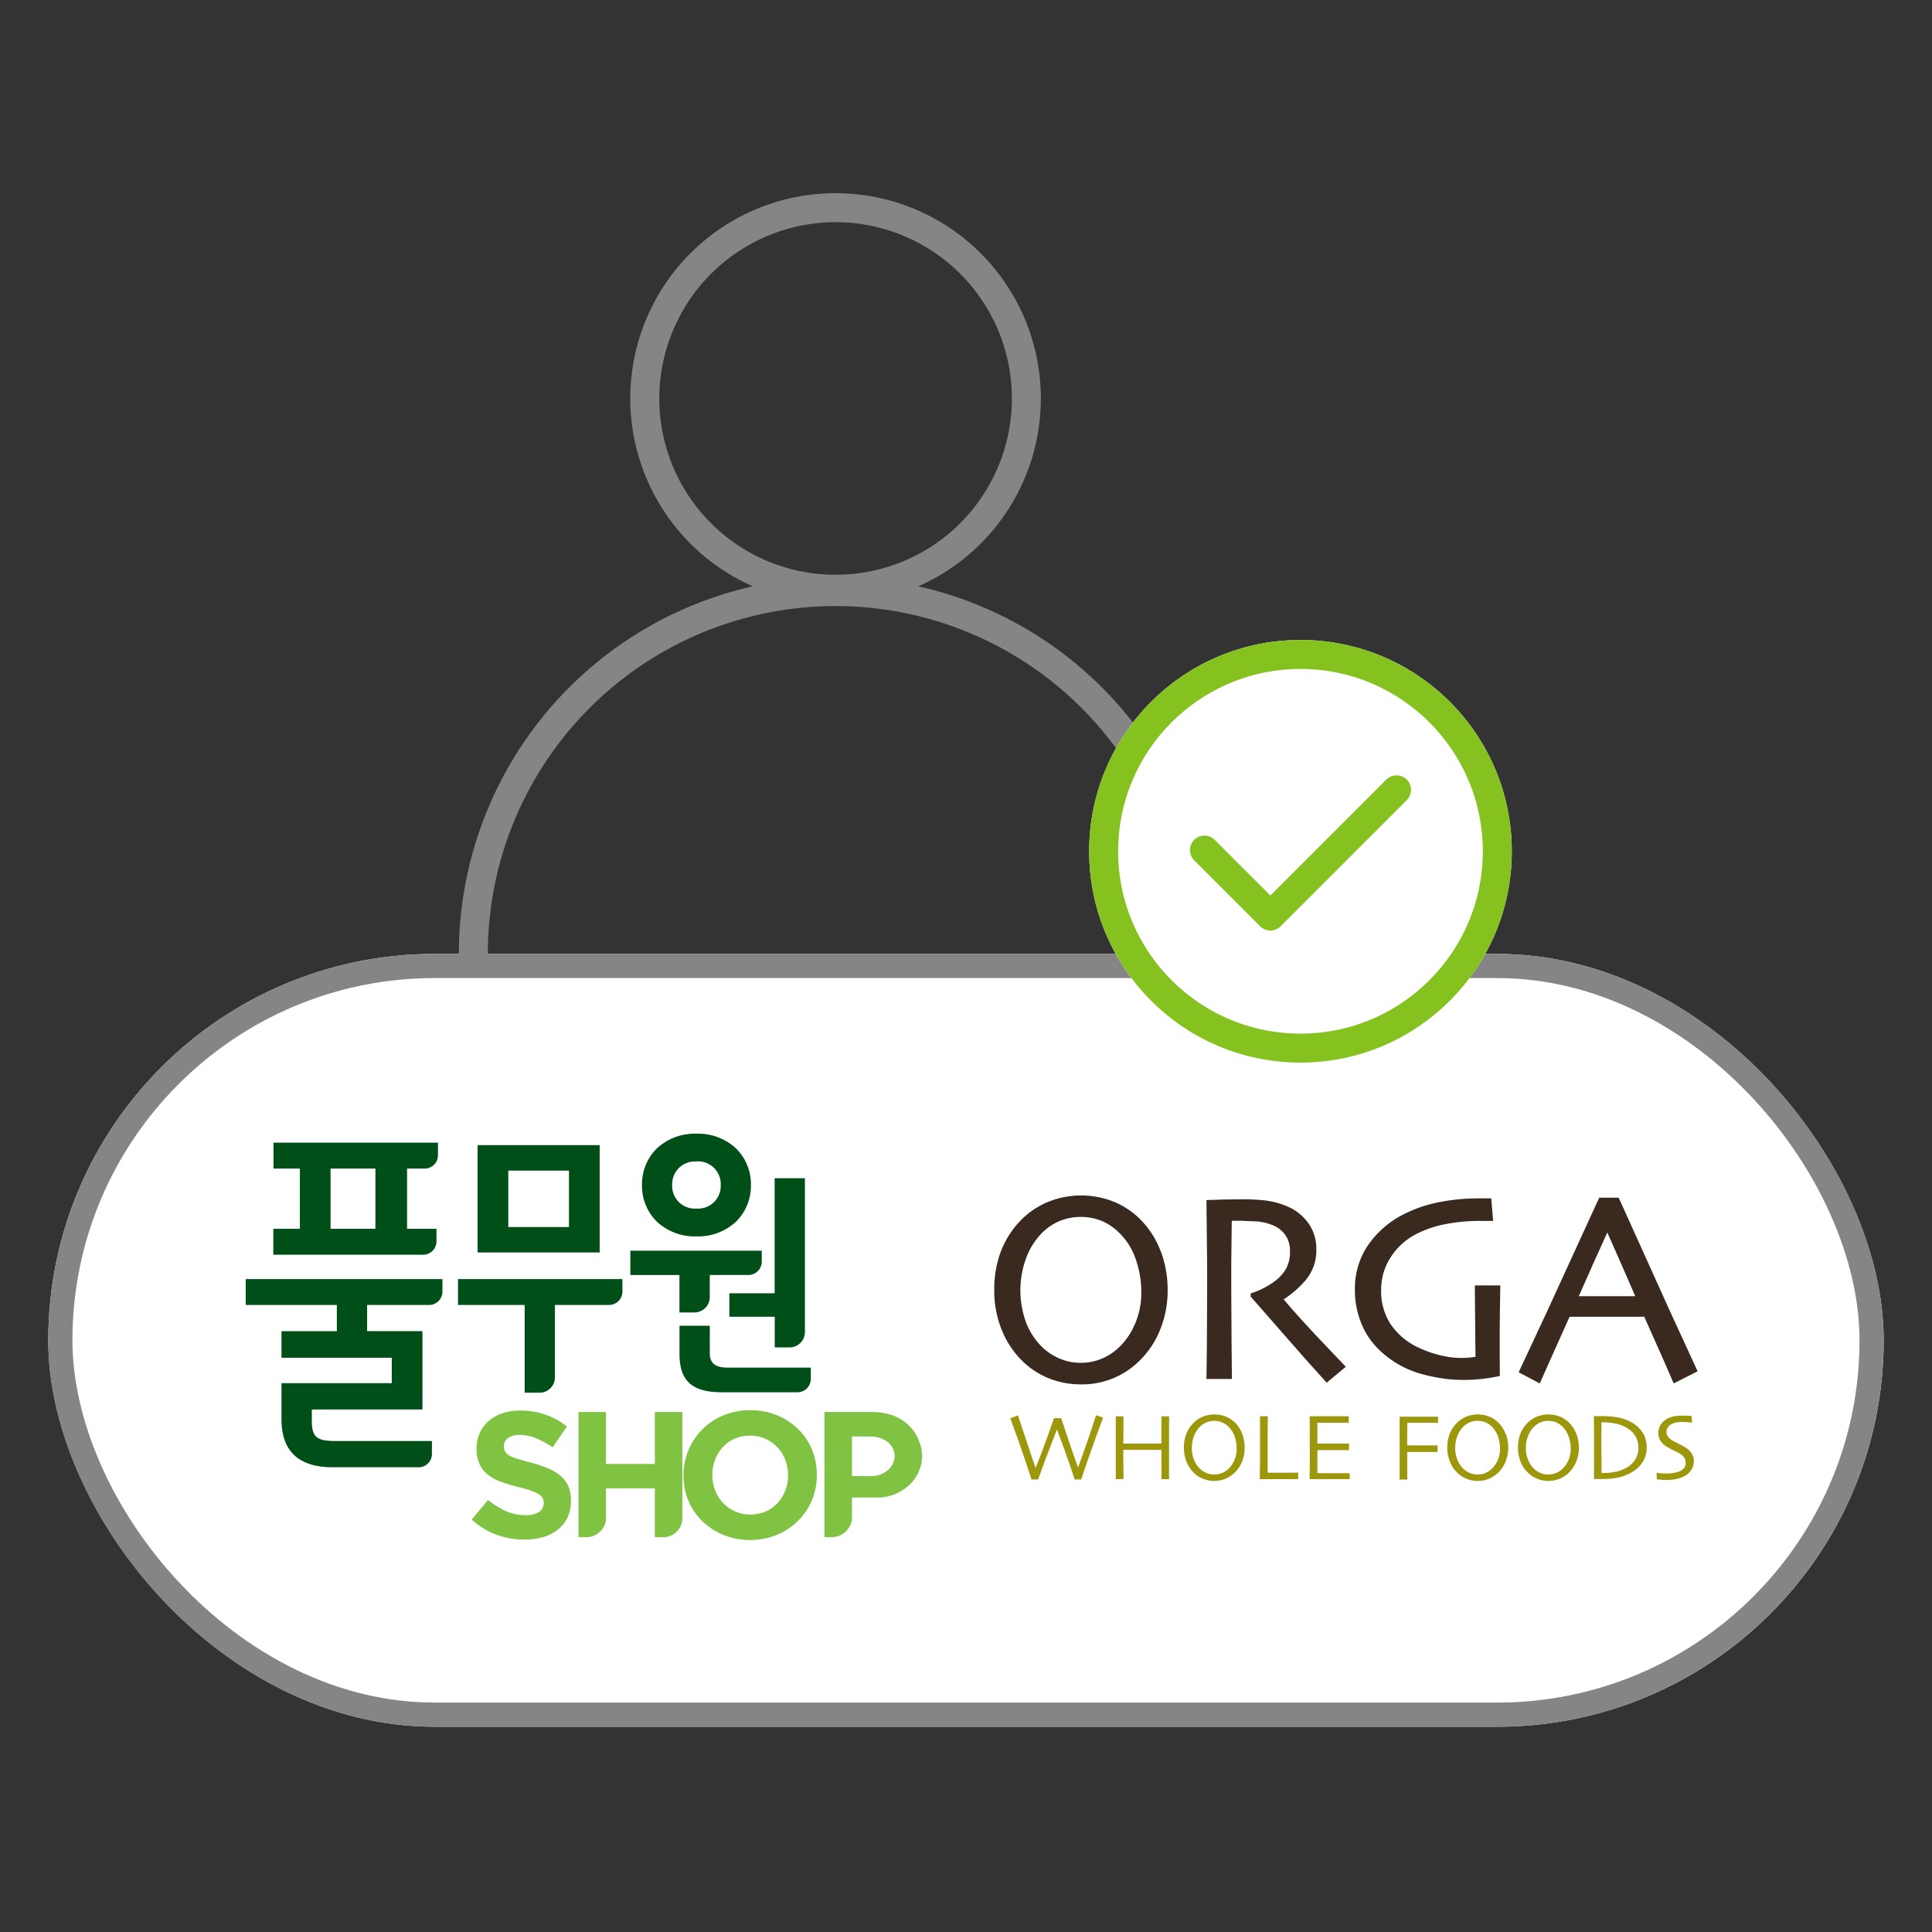 <svg xmlns="http://www.w3.org/2000/svg" width="80" height="80" viewBox="0 0 80 80">
    <rect x="0" y="0" width="80" height="80" fill="#333333" stroke="none"/>
    <defs>
        <clipPath id="clip-path">
            <path id="Clip_10" d="M0 16.823h28.012V0H0z" class="cls-1"/>
        </clipPath>
        <style>
            .cls-1{fill:none}.cls-2,.cls-4{fill:#fff;opacity:0}.cls-4{fill:#ececec}.cls-5{fill:#80c342}.cls-7{fill:#004f18}.cls-8{fill:#9c970b}.cls-9{fill:#39291e}.cls-13{stroke:none}
        </style>
    </defs>
    <g id="icon80_member_line_1" transform="translate(-26 -38)">
        <path id="Rectangle" d="M0 0H80V80H0z" class="cls-2" transform="translate(26 38)"/>
        <g id="그룹_45" transform="translate(0 -5.5)">
            <g id="그룹_43" transform="translate(4.411 -.5)">
                <g id="사각형_15" fill="#fff" stroke="#858585" transform="translate(23.588 83.5)">
                    <rect width="76" height="32" class="cls-13" rx="16"/>
                    <rect width="75" height="31" x=".5" y=".5" class="cls-1" rx="15.5"/>
                </g>
                <g id="logo" transform="translate(31.089 90.5)">
                    <g id="logo_pulmuone" transform="translate(-1)">
                        <path id="사각형_6" d="M0 0H32V18H0z" class="cls-4" transform="translate(-.5)"/>
                        <g id="_Header" transform="translate(.315)">
                            <g id="_Logo">
                                <g id="logo_Pulmuone_Shop">
                                    <path id="Rectangle-2" d="M0 0H29.35V17.611H0z" class="cls-2"/>
                                    <g id="pulmuone_green_new" transform="translate(1.359 .444)">
                                        <path id="Fill_1" d="M2.2 5.345a3.44 3.44 0 0 1-1.165-.2A3.079 3.079 0 0 1 0 4.513L.675 3.7a3.374 3.374 0 0 0 .731.46 1.951 1.951 0 0 0 .82.171 1 1 0 0 0 .553-.13.409.409 0 0 0 .2-.36V3.83a.452.452 0 0 0-.041-.2.415.415 0 0 0-.156-.16 1.649 1.649 0 0 0-.32-.148q-.2-.074-.532-.156a6.511 6.511 0 0 1-.715-.215 2.013 2.013 0 0 1-.543-.293 1.182 1.182 0 0 1-.346-.434A1.507 1.507 0 0 1 .2 1.581v-.015A1.5 1.5 0 0 1 .333.924 1.461 1.461 0 0 1 .705.43a1.674 1.674 0 0 1 .573-.319A2.3 2.3 0 0 1 2.012 0a3.106 3.106 0 0 1 1.05.171 3.046 3.046 0 0 1 .88.49l-.594.861a3.786 3.786 0 0 0-.683-.375A1.744 1.744 0 0 0 2 1.009a.808.808 0 0 0-.5.13.4.4 0 0 0-.167.323v.015a.466.466 0 0 0 .048.219.436.436 0 0 0 .175.167A1.646 1.646 0 0 0 1.9 2q.219.067.555.156a5.339 5.339 0 0 1 .7.234 1.968 1.968 0 0 1 .521.312A1.19 1.19 0 0 1 4 3.133a1.449 1.449 0 0 1 .108.587v.015a1.608 1.608 0 0 1-.14.687 1.412 1.412 0 0 1-.391.5 1.764 1.764 0 0 1-.6.312 2.6 2.6 0 0 1-.771.108" class="cls-5" transform="translate(9.36 11.464)"/>
                                        <path id="Fill_3" d="M2.754 5.374a2.85 2.85 0 0 1-1.106-.211 2.766 2.766 0 0 1-.872-.572A2.566 2.566 0 0 1 .2 3.745 2.687 2.687 0 0 1 0 2.7v-.013a2.635 2.635 0 0 1 .208-1.043A2.659 2.659 0 0 1 1.659.211 2.876 2.876 0 0 1 2.769 0a2.85 2.85 0 0 1 1.106.211 2.767 2.767 0 0 1 .872.572 2.572 2.572 0 0 1 .572.846 2.681 2.681 0 0 1 .2 1.043v.015a2.635 2.635 0 0 1-.204 1.043 2.656 2.656 0 0 1-1.451 1.433 2.875 2.875 0 0 1-1.11.211zm0-4.32a1.56 1.56 0 0 0-.635.126 1.463 1.463 0 0 0-.49.349 1.654 1.654 0 0 0-.32.516 1.714 1.714 0 0 0-.115.627v.015a1.742 1.742 0 0 0 .115.631 1.565 1.565 0 0 0 .824.872 1.52 1.52 0 0 0 .635.13 1.561 1.561 0 0 0 .632-.126 1.448 1.448 0 0 0 .494-.349 1.652 1.652 0 0 0 .319-.516 1.711 1.711 0 0 0 .115-.629v-.013a1.741 1.741 0 0 0-.115-.631 1.558 1.558 0 0 0-.828-.872 1.528 1.528 0 0 0-.631-.13z" class="cls-5" transform="translate(18.129 11.449)"/>
                                        <path id="Fill_5" d="M3.161 0v2.15H1.138V0H0v5.185h.281a.825.825 0 0 0 .857-.713V3.161h2.023v2.024h.3a.8.8 0 0 0 .839-.713V0z" class="cls-5" transform="translate(13.78 11.524)"/>
                                        <path id="Fill_7" d="M.268 5.184H0V0h1.966a2.57 2.57 0 0 1 .847.137 1.844 1.844 0 0 1 .635.374 1.66 1.66 0 0 1 .416.568 1.92 1.92 0 0 1 .183.731v.015a1.769 1.769 0 0 1-.209.78 1.689 1.689 0 0 1-.494.558 1.913 1.913 0 0 1-.668.318 1.887 1.887 0 0 1-.554.061h-.984v.916a.856.856 0 0 1-.87.726zm.871-4.173v1.644h.754a1.085 1.085 0 0 0 .723-.237.834.834 0 0 0 .293-.571v-.014a.78.78 0 0 0-.3-.6 1.227 1.227 0 0 0-.735-.218z" class="cls-5" transform="translate(23.965 11.524)"/>
                                        <path id="Clip_10-2" d="M0 16.823h28.012V0H0z" class="cls-1"/>
                                        <g id="pulmuone_green_new-2" clip-path="url(#clip-path)">
                                            <path id="Fill_9" d="M6.2 4.64H0V3.567h1.1V1.074H.007V0h6.811v.52a.554.554 0 0 1-.553.554h-.726v2.493h1.218v.52a.554.554 0 0 1-.557.553zM2.371 1.074v2.493h1.857V1.074z" class="cls-7" transform="translate(1.143 .371)"/>
                                            <path id="Fill_11" d="M7.157 7.791H3.593c-1.4 0-2.111-.667-2.111-1.982v-1.5h4.567V3.257H1.482v-1.1h2.292V1.071H0V0h8.146v.518a.554.554 0 0 1-.554.554H5.027v1.083h2.292V5.4H2.737v.437c0 .706.187.869 1 .869h3.974v.534a.554.554 0 0 1-.553.554" class="cls-7" transform="translate(0 6.02)"/>
                                            <path id="Fill_12" d="M2.5 7.006h-.62V5.737H0v-.974h1.875V0h1.254v6.372a.635.635 0 0 1-.635.634" class="cls-7" transform="translate(20.027 1.843)"/>
                                            <path id="Fill_13" d="M2.255 4.252a2.3 2.3 0 0 1-1.644-.615A2.083 2.083 0 0 1 0 2.126 2.085 2.085 0 0 1 .611.615 2.294 2.294 0 0 1 2.255 0 2.3 2.3 0 0 1 3.9.615a2.085 2.085 0 0 1 .611 1.512 2.083 2.083 0 0 1-.611 1.51 2.3 2.3 0 0 1-1.645.615zm0-3.1a.94.94 0 0 0-1.005.98.939.939 0 0 0 1.006.968.939.939 0 0 0 1.005-.978.94.94 0 0 0-1.005-.975z" class="cls-7" transform="translate(16.409)"/>
                                            <path id="Fill_14" d="M2.652 2.558h-.619V1.007H0V0h5.442v.453a.554.554 0 0 1-.553.553h-1.6v.917a.635.635 0 0 1-.634.634" class="cls-7" transform="translate(15.927 4.844)"/>
                                            <path id="Fill_15" d="M1.255 0v1.139c0 .4.217.593.722.593h3.461V2.2a.554.554 0 0 1-.553.554H1.744C.527 2.75 0 2.29 0 1.159V0z" class="cls-7" transform="translate(17.962 7.953)"/>
                                            <path id="Fill_16" d="M3.379 4.705H2.76V1.072H0V0h6.808v.518a.554.554 0 0 1-.553.553H4.013v3a.635.635 0 0 1-.634.634" class="cls-7" transform="translate(8.791 6.02)"/>
                                            <path id="Fill_17" d="M5.054 4.445H0V0h5.054v4.444zM1.27 1.055v2.337h2.513V1.055z" class="cls-7" transform="translate(9.603 .473)"/>
                                        </g>
                                    </g>
                                </g>
                            </g>
                        </g>
                    </g>
                    <g id="logo_orga" transform="translate(31.5)">
                        <path id="사각형_7" d="M0 0H30V18H0z" class="cls-4"/>
                        <g id="그룹_14" transform="translate(.167 3)">
                            <path id="패스_3" d="M101.439 372.145c-.218.574-.422 1.14-.613 1.692s-.286.842-.294.867h-.271c-.007-.025-.076-.233-.208-.621s-.308-.872-.525-1.448c-.189.477-.364.936-.525 1.371s-.244.671-.256.7h-.277c-.007-.038-.092-.292-.248-.763s-.365-1.063-.627-1.771l.319-.123c0 .018.082.246.226.687s.313.936.5 1.485l.012-.013c.2-.5.373-.963.522-1.382s.223-.637.23-.657h.3c.005.024.083.259.236.712s.3.893.462 1.327c.208-.566.382-1.064.524-1.489s.217-.653.221-.673l.289.1z" class="cls-8" transform="translate(-96.928 -362.944)"/>
                            <path id="패스_4" d="M201.579 375.593h-.319v-.431-.779h-1.579c0 .361 0 .632.005.816s0 .317 0 .394h-.318v-.415-1-.523-.662h.318v.582c0 .189-.006.374-.006.547h1.579v-.542-.587h.319q0 .293-.005.677V375.177c0 .204 0 .343.005.42z" class="cls-8" transform="translate(-194.334 -363.846)"/>
                            <path id="패스_5" d="M266.726 373.129a1.032 1.032 0 0 1-.24.357.853.853 0 0 1-.271.181.853.853 0 0 1-.649 0 .844.844 0 0 1-.262-.171 1.054 1.054 0 0 1-.25-.376 1.314 1.314 0 0 1-.09-.5 1.366 1.366 0 0 1 .087-.478 1.05 1.05 0 0 1 .242-.383.806.806 0 0 1 .275-.187.871.871 0 0 1 .649 0 .882.882 0 0 1 .261.175 1.02 1.02 0 0 1 .258.409 1.53 1.53 0 0 1 .084.5 1.174 1.174 0 0 1-.094.48zm.33-1.073a1.294 1.294 0 0 0-.29-.457 1.163 1.163 0 0 0-.386-.263 1.285 1.285 0 0 0-.488-.093 1.272 1.272 0 0 0-.492.1 1.154 1.154 0 0 0-.4.284 1.362 1.362 0 0 0-.274.442 1.554 1.554 0 0 0-.092.547 1.535 1.535 0 0 0 .116.6 1.292 1.292 0 0 0 .3.446 1.135 1.135 0 0 0 .386.247 1.211 1.211 0 0 0 1.328-.282 1.311 1.311 0 0 0 .281-.434 1.515 1.515 0 0 0 .106-.579 1.6 1.6 0 0 0-.1-.562z" class="cls-8" transform="translate(-256.779 -362.174)"/>
                            <path id="패스_6" d="M339.348 375.593h-1.589c0-.223 0-.449.007-.679v-.674-.844-.406h.325c0 .167-.007.361-.008.58v1.757h.994l.272-.005v.273z" class="cls-8" transform="translate(-326.759 -363.846)"/>
                            <path id="패스_7" d="M387.4 375.593H385.744c0-.074 0-.24.007-.489s0-.513 0-.781v-.582c0-.24 0-.495-.007-.752h1.623v.273l-.244-.005h-1.058v.864H387.377v.271h-1.311v.59c0 .148 0 .262.005.361.077 0 .167 0 .275.005h1.059v.267z" class="cls-8" transform="translate(-372.683 -363.846)"/>
                            <path id="패스_8" d="M473.743 373.263l-.256-.005h-1.014c0 .149 0 .308-.005.48s0 .327 0 .458h1.259v.273h-1.258v.65c0 .203.006.369.006.493h-.32v-.418-.859-.581-.745H473.746v.273z" class="cls-8" transform="translate(-455.366 -363.846)"/>
                            <path id="패스_9" d="M520 373.129a1.092 1.092 0 0 1-.24.357.852.852 0 0 1-.272.181.821.821 0 0 1-.325.063.841.841 0 0 1-.326-.065.927.927 0 0 1-.262-.171 1.029 1.029 0 0 1-.249-.376 1.283 1.283 0 0 1-.09-.5 1.352 1.352 0 0 1 .086-.478 1.112 1.112 0 0 1 .244-.383.823.823 0 0 1 .273-.187.842.842 0 0 1 .326-.063.8.8 0 0 1 .323.063.865.865 0 0 1 .262.175 1.036 1.036 0 0 1 .256.409 1.492 1.492 0 0 1 .085.5 1.214 1.214 0 0 1-.092.48zm.326-1.073a1.255 1.255 0 0 0-.287-.457 1.128 1.128 0 0 0-.388-.263 1.278 1.278 0 0 0-.485-.093 1.256 1.256 0 0 0-.491.1 1.159 1.159 0 0 0-.4.284 1.343 1.343 0 0 0-.275.442 1.531 1.531 0 0 0-.092.547 1.482 1.482 0 0 0 .119.6 1.231 1.231 0 0 0 .3.446 1.168 1.168 0 0 0 .387.247 1.211 1.211 0 0 0 1.328-.282 1.273 1.273 0 0 0 .281-.434 1.545 1.545 0 0 0 .109-.579 1.6 1.6 0 0 0-.1-.562z" class="cls-8" transform="translate(-499.146 -362.174)"/>
                            <path id="패스_10" d="M588.052 373.129a1.076 1.076 0 0 1-.24.357.941.941 0 0 1-.274.181.849.849 0 0 1-.648 0 .877.877 0 0 1-.264-.171 1.062 1.062 0 0 1-.249-.376 1.285 1.285 0 0 1-.091-.5 1.3 1.3 0 0 1 .089-.478 1.03 1.03 0 0 1 .243-.383.811.811 0 0 1 .271-.187.836.836 0 0 1 .326-.063.808.808 0 0 1 .323.063.884.884 0 0 1 .262.175 1.054 1.054 0 0 1 .258.409 1.513 1.513 0 0 1 .084.5 1.209 1.209 0 0 1-.092.48zm.326-1.073a1.271 1.271 0 0 0-.288-.457 1.147 1.147 0 0 0-.388-.263 1.292 1.292 0 0 0-.978.007 1.171 1.171 0 0 0-.4.284 1.332 1.332 0 0 0-.275.442 1.59 1.59 0 0 0-.09.547 1.544 1.544 0 0 0 .116.6 1.267 1.267 0 0 0 .305.446 1.107 1.107 0 0 0 .386.247 1.213 1.213 0 0 0 1.328-.282 1.29 1.29 0 0 0 .278-.434 1.479 1.479 0 0 0 .109-.579 1.576 1.576 0 0 0-.1-.562z" class="cls-8" transform="translate(-564.27 -362.174)"/>
                            <path id="패스_11" d="M660.762 374.64a1.073 1.073 0 0 1-.355.335 1.6 1.6 0 0 1-.432.166 2.317 2.317 0 0 1-.51.058h-.1c0-.371 0-.659-.006-.867v-.724c0-.136 0-.3.006-.509h.1a2.468 2.468 0 0 1 .487.054 1.375 1.375 0 0 1 .487.194.936.936 0 0 1 .347.355.987.987 0 0 1 .105.457.854.854 0 0 1-.133.482zm.331-1.066a1.212 1.212 0 0 0-.425-.436 1.845 1.845 0 0 0-.557-.227 3.324 3.324 0 0 0-.716-.069h-.348q.008.464.008.79v1.365c0 .291-.005.441-.005.448s.058 0 .145 0h.265a2.637 2.637 0 0 0 .646-.072 1.969 1.969 0 0 0 .521-.211 1.274 1.274 0 0 0 .438-.416 1.059 1.059 0 0 0 .17-.6 1.207 1.207 0 0 0-.138-.586z" class="cls-8" transform="translate(-634.216 -363.704)"/>
                            <path id="패스_12" d="M720.951 374.247a.631.631 0 0 1-.1.352.729.729 0 0 1-.254.242 1.192 1.192 0 0 1-.336.129 1.769 1.769 0 0 1-.422.046c-.08 0-.169 0-.256-.011s-.144-.011-.159-.011l-.016-.273c.021 0 .07.012.153.018s.184.011.3.011a1.569 1.569 0 0 0 .266-.029.92.92 0 0 0 .252-.07.526.526 0 0 0 .177-.136.348.348 0 0 0 .062-.205.392.392 0 0 0-.062-.221.709.709 0 0 0-.2-.176c-.063-.035-.141-.076-.237-.12a2.415 2.415 0 0 1-.265-.14.786.786 0 0 1-.283-.263.636.636 0 0 1-.009-.627.808.808 0 0 1 .2-.226.927.927 0 0 1 .308-.14 1.734 1.734 0 0 1 .4-.045c.079 0 .163 0 .244.005l.142.007.029.28c-.01 0-.058-.008-.144-.016s-.185-.01-.309-.01a1.191 1.191 0 0 0-.222.022.657.657 0 0 0-.2.077.365.365 0 0 0-.133.127.322.322 0 0 0-.054.19.329.329 0 0 0 .055.18.685.685 0 0 0 .216.185c.054.03.125.069.211.11s.177.088.261.138a.887.887 0 0 1 .293.263.613.613 0 0 1 .1.337z" class="cls-8" transform="translate(-691.983 -363.235)"/>
                            <g id="그룹_12">
                                <path id="패스_13" d="M89.11 162.9a3.67 3.67 0 0 0-.822-1.3 3.327 3.327 0 0 0-1.1-.747 3.649 3.649 0 0 0-2.784.017 3.363 3.363 0 0 0-1.147.807 3.8 3.8 0 0 0-.777 1.257 4.438 4.438 0 0 0-.262 1.548 4.354 4.354 0 0 0 .329 1.719 3.743 3.743 0 0 0 .869 1.271 3.307 3.307 0 0 0 1.1.7 3.553 3.553 0 0 0 1.293.236 3.36 3.36 0 0 0 2.479-1.036 3.638 3.638 0 0 0 .8-1.234 4.265 4.265 0 0 0 .309-1.643 4.536 4.536 0 0 0-.279-1.59zm-1.057 2.984a2.857 2.857 0 0 1-.648.97 2.356 2.356 0 0 1-.736.49 2.24 2.24 0 0 1-.871.171 2.182 2.182 0 0 1-.874-.176 2.351 2.351 0 0 1-.708-.461 2.857 2.857 0 0 1-.675-1.019 3.861 3.861 0 0 1-.006-2.672 2.937 2.937 0 0 1 .655-1.045 2.306 2.306 0 0 1 .738-.5 2.351 2.351 0 0 1 1.748 0 2.306 2.306 0 0 1 .7.474 2.744 2.744 0 0 1 .7 1.109 4.128 4.128 0 0 1 .231 1.357 3.239 3.239 0 0 1-.254 1.307z" class="cls-9" transform="translate(-82.215 -160.584)"/>
                            </g>
                            <path id="패스_14" d="M286.983 164.387l-.617.018v.075l.028 2.667v1l-.011 2.328-.017 1.339h1.053l-.015-1.679-.011-2.018v-1.115s.018-1.6.021-1.739h.372l.632.024a2.2 2.2 0 0 1 .638.138 1.207 1.207 0 0 1 .567.415 1.109 1.109 0 0 1 .2.673 1.454 1.454 0 0 1-.137.687 1.716 1.716 0 0 1-.335.437 2.775 2.775 0 0 1-.561.382 2.72 2.72 0 0 1-.532.23l-.053.013-.013.135 2.255 2.573.9 1 .055-.051.734-.611-1-1.051c-.569-.6-1.1-1.18-1.573-1.74a4.234 4.234 0 0 0 .853-.73 1.91 1.91 0 0 0 .5-1.338 1.838 1.838 0 0 0-.328-1.085 2.039 2.039 0 0 0-.885-.7 3.321 3.321 0 0 0-.888-.24 8.322 8.322 0 0 0-.927-.052l-.9.011z" class="cls-9" transform="translate(-277.576 -164.213)"/>
                            <path id="패스_15" d="M433.067 169.932a4.532 4.532 0 0 1-1.215-.414 2.823 2.823 0 0 1-1.041-.906 2.515 2.515 0 0 1-.4-1.457 2.444 2.444 0 0 1 .385-1.309 2.747 2.747 0 0 1 1.07-.978 4.39 4.39 0 0 1 1.183-.405 7.453 7.453 0 0 1 1.5-.139h.5l-.079-.933h-.532a8.289 8.289 0 0 0-1.672.167 5.515 5.515 0 0 0-1.438.5 3.92 3.92 0 0 0-1.466 1.281 3.176 3.176 0 0 0-.537 1.808 3.617 3.617 0 0 0 .282 1.46 3.162 3.162 0 0 0 .74 1.073 4.075 4.075 0 0 0 1.745.985 7.164 7.164 0 0 0 1.116.214 6.867 6.867 0 0 0 2.119-.135l-.006-.671v-1.22l.008-.866.017-.991h-1.056l.021 2.293.008.662a3.526 3.526 0 0 1-1.252-.017z" class="cls-9" transform="translate(-414.388 -163.269)"/>
                            <g id="그룹_13" transform="translate(21.718 .094)">
                                <path id="패스_16" d="M593.026 167.514l-2.147-4.754h-.807l-2.145 4.679-1.19 2.548.064.036.81.429.377-.852.857-1.91h3.092c.04.086.836 1.877.836 1.877l.381.878.075-.032.918-.464-1.12-2.435zm-3.8-.675l.581-1.31.6-1.328.605 1.367s.474 1.086.552 1.271z" class="cls-9" transform="translate(-586.737 -162.76)"/>
                            </g>
                        </g>
                    </g>
                </g>
            </g>
            <g id="icon64_member_line_1" transform="translate(35 38.5)">
                <path id="Combined_Shape" fill="#858585" d="M0 31.5a15.6 15.6 0 0 1 12.172-15.222 8.5 8.5 0 1 1 6.854 0 15.59 15.59 0 0 1 9.247 6.122.6.6 0 1 1-.974.7A14.4 14.4 0 0 0 1.2 31.5a.6.6 0 1 1-1.2 0zm8.3-23a7.3 7.3 0 1 0 7.3-7.3 7.308 7.308 0 0 0-7.3 7.3z" transform="translate(10 13)"/>
                <g id="그룹_44" stroke="#85c21f" stroke-miterlimit="10" stroke-width="1.2px" transform="translate(9.6 14.5)">
                    <g id="Oval" fill="#fff" transform="translate(26.5 17)">
                        <circle cx="8.75" cy="8.75" r="8.75" class="cls-13"/>
                        <circle cx="8.75" cy="8.75" r="8.15" class="cls-1"/>
                    </g>
                    <path id="Path" fill="none" stroke-linecap="round" stroke-linejoin="round" d="M0 2.495l2.73 2.73L7.955 0" transform="translate(31.273 23.205)"/>
                </g>
            </g>
        </g>
    </g>
</svg>
